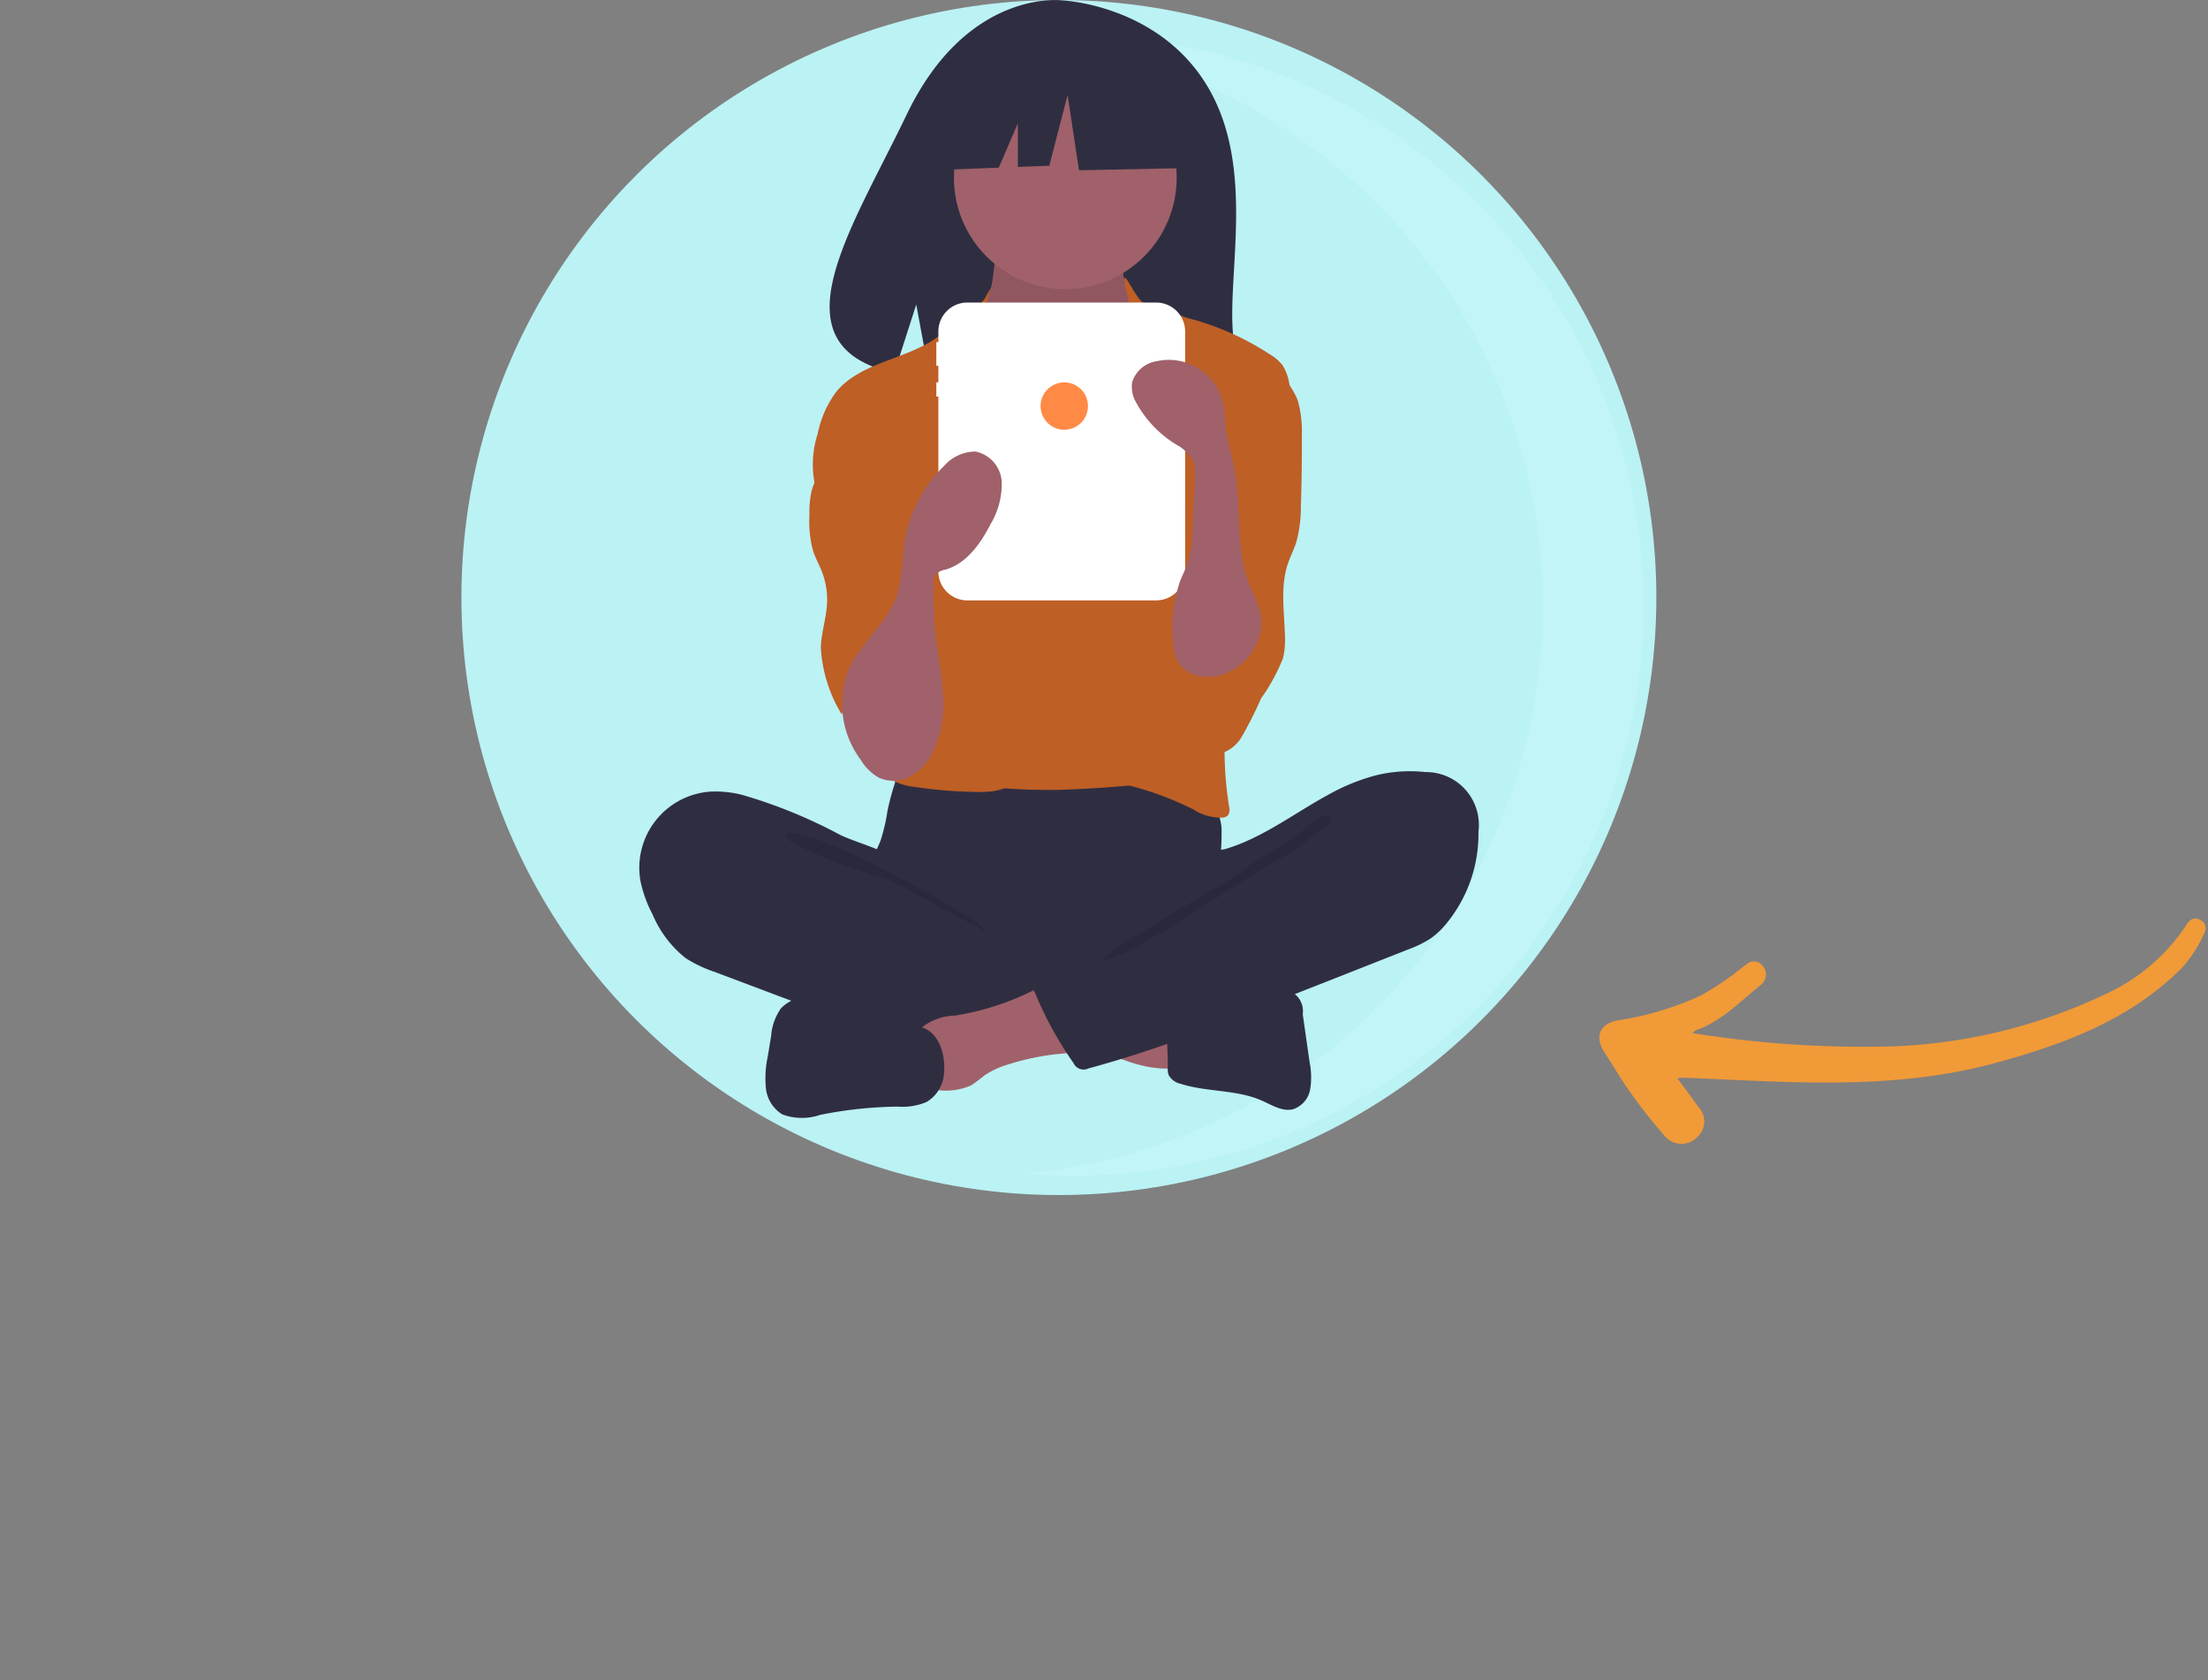 <svg id="Aucun" xmlns="http://www.w3.org/2000/svg" xmlns:xlink="http://www.w3.org/1999/xlink" width="186.627" height="142" viewBox="0 0 186.627 142">
  <rect x="0" y="0" width="186.627" height="142" fill="#808080" stroke="none"/>
  <defs>
    <clipPath id="clip-path">
      <rect id="Rectangle_1593" data-name="Rectangle 1593" width="45.974" height="31.67" fill="#f19a38"/>
    </clipPath>
  </defs>
  <g id="Composant_82_1" data-name="Composant 82 – 1">
    <circle id="Ellipse_11" data-name="Ellipse 11" cx="50.5" cy="50.5" r="50.5" transform="translate(39)" fill="#bbf2f4"/>
    <path id="Tracé_925" data-name="Tracé 925" d="M859.684,158.818a48.191,48.191,0,0,0-43.929-48c1.4-.123,2.823-.189,4.259-.189a48.188,48.188,0,1,1,0,96.377c-1.433,0-2.851-.067-4.252-.19A48.191,48.191,0,0,0,859.684,158.818Z" transform="translate(-729.283 -107.629)" fill="#cbf8fa" opacity="0.432" style="isolation: isolate"/>
    <g id="Groupe_3522" data-name="Groupe 3522" transform="translate(-5534.439 -1117.855)">
      <path id="Tracé_929" data-name="Tracé 929" d="M811.359,227c-4.143-7-12.34-7.327-12.34-7.327s-7.987-1.021-13.111,9.64c-4.776,9.938-11.367,19.532-1.061,21.859l1.862-5.794,1.153,6.225a40.325,40.325,0,0,0,4.409.075c11.036-.356,21.547.1,21.208-3.856C813.03,242.554,815.345,233.732,811.359,227Z" transform="translate(4825.174 898.212)" fill="#2f2e41"/>
      <path id="Tracé_930" data-name="Tracé 930" d="M790.815,421.67a16.333,16.333,0,0,1-.529,2.275c-.259.729-.659,1.4-.9,2.14-.756,2.348.292,4.965,1.965,6.777a11.059,11.059,0,0,0,5.392,3.2,22,22,0,0,0,4.634.487c4.307.146,8.724.277,12.805-1.107a22.254,22.254,0,0,0,3.72-1.69,2.786,2.786,0,0,0,.965-.76,2.656,2.656,0,0,0,.348-1.559c-.009-1.826-.379-3.642-.291-5.466a21.676,21.676,0,0,0,.145-3.027,5.584,5.584,0,0,0-4.267-4.809,11.591,11.591,0,0,0-3.537,0,90.187,90.187,0,0,1-9.205.412c-3.14-.02-6.261-.5-9.386-.549-.924-.015-.905.27-1.2,1.164a21.791,21.791,0,0,0-.664,2.511Z" transform="translate(4818.618 764.843)" fill="#2f2e41"/>
      <path id="Tracé_931" data-name="Tracé 931" d="M813.753,283.882a5.482,5.482,0,0,1-.789,2.259c-.546.747-1.437,1.174-2.025,1.889a6.176,6.176,0,0,0-.939,3.984,4.908,4.908,0,0,0,2.6,5.359c2.684,1.809,5.584,3.65,8.82,3.71a4.69,4.69,0,0,0,3.661-1.332,5.5,5.5,0,0,0,.886-1.581,21,21,0,0,0,1.486-6.392,7.5,7.5,0,0,0-.283-3.071,28.342,28.342,0,0,0-1.713-3.037,6.761,6.761,0,0,1-.651-4,.432.432,0,0,0-.023-.29.423.423,0,0,0-.348-.141l-6.417-.462a13.966,13.966,0,0,1-1.782-.2c-.346-.07-1.259-.562-1.589-.431C814.038,280.382,813.878,283.226,813.753,283.882Z" transform="translate(4804.592 857.549)" fill="#a0616a"/>
      <path id="Tracé_932" data-name="Tracé 932" d="M813.753,284.493a5.482,5.482,0,0,1-.789,2.259c-.546.747-1.437,1.174-2.025,1.889a6.176,6.176,0,0,0-.939,3.984,4.908,4.908,0,0,0,2.6,5.359c2.684,1.809,5.584,3.65,8.82,3.71a4.69,4.69,0,0,0,3.661-1.332,5.5,5.5,0,0,0,.886-1.581,21,21,0,0,0,1.486-6.392,7.506,7.506,0,0,0-.283-3.071,28.342,28.342,0,0,0-1.713-3.037,6.762,6.762,0,0,1-.651-4,.432.432,0,0,0-.023-.29.423.423,0,0,0-.348-.141l-6.417-.462a13.96,13.96,0,0,1-1.782-.2c-.346-.07-1.259-.562-1.589-.431C814.038,280.994,813.878,283.838,813.753,284.493Z" transform="translate(4804.592 857.137)" opacity="0.1"/>
      <circle id="Ellipse_255" data-name="Ellipse 255" cx="9.414" cy="9.414" r="9.414" transform="translate(5615.068 1123.463)" fill="#a0616a"/>
      <path id="Tracé_933" data-name="Tracé 933" d="M818.5,316.958a5.773,5.773,0,0,0,1.654,1.321,5.2,5.2,0,0,0,2.066.393,6.228,6.228,0,0,0,4.717-1.483c1.522-1.573,1.472-4.109,2.664-5.944a1.325,1.325,0,0,1,.384-.42,1.246,1.246,0,0,1,.654-.15c1.506-.014,2.819.963,4,1.894A5.273,5.273,0,0,1,836.055,314a4.863,4.863,0,0,1,.475,1.455,63.922,63.922,0,0,1,.967,8.724c.1,1.614.209,3.23.2,4.847-.026,5.329-1.264,10.569-2.5,15.753a2.462,2.462,0,0,1-.983,1.735,2.426,2.426,0,0,1-.858.209,105.012,105.012,0,0,1-10.615.884q-2.079.032-4.156-.1a2.239,2.239,0,0,1-.7-.122,1.974,1.974,0,0,1-.763-.648c-1.921-2.421-2.035-5.768-2.022-8.858q.045-11.334.81-22.65a2.491,2.491,0,0,0-.4-1.869,23.4,23.4,0,0,0,2.988,3.594Z" transform="translate(4801.161 837.003)" fill="#be5f25"/>
      <path id="Tracé_934" data-name="Tracé 934" d="M789.578,294.951c-.318.576-2.662,2-3.115,2.482-2.528,2.665-7.143,2.565-9.456,5.42a8.9,8.9,0,0,0-1.547,3.521,8.423,8.423,0,0,0,.062,5.383c.709,1.61,2.2,2.723,3.214,4.161a16.026,16.026,0,0,1,2.091,5.367,12.353,12.353,0,0,1,.573,4.216,25.486,25.486,0,0,1-1.4,4.646c-.461,1.554-.541,3.406.525,4.627a5.279,5.279,0,0,0,3.186,1.453,36.6,36.6,0,0,0,4.541.4c1.342.059,2.822.071,3.854-.79a3.874,3.874,0,0,0,1.214-2.84,18.335,18.335,0,0,0-.313-3.16c-.143-1.09-.2-2.189-.244-3.287q-.31-7.39-.085-14.79a12.588,12.588,0,0,0-.15-3.069,16.825,16.825,0,0,0-1.6-3.712,14.045,14.045,0,0,1-1.557-7.42C789.558,294.914,790.709,292.9,789.578,294.951Z" transform="translate(4828.094 848.141)" fill="#be5f25"/>
      <path id="Tracé_935" data-name="Tracé 935" d="M853.073,293.266c.484.5,2.13.662,2.746.982a9.622,9.622,0,0,0,1.805.625,23.433,23.433,0,0,1,6.341,2.91,3.848,3.848,0,0,1,1.06.916,4.2,4.2,0,0,1,.587,1.657,14.1,14.1,0,0,1-.5,9.256l-1.8,5.77a61.892,61.892,0,0,0-3.082,13.154,30.942,30.942,0,0,0,.278,7.471.886.886,0,0,1-.091.724.713.713,0,0,1-.442.2,4.336,4.336,0,0,1-2.5-.7,27.723,27.723,0,0,0-7.642-2.5,17.766,17.766,0,0,0,2.374-4.893,29.614,29.614,0,0,0,.717-3.365l.84-4.856a47.714,47.714,0,0,0,.72-5.37,6.721,6.721,0,0,0-.117-2.023,9.819,9.819,0,0,0-.767-1.824,15.587,15.587,0,0,1-1.489-9.31,13.6,13.6,0,0,0,.508-4.14,29.161,29.161,0,0,0-.334-3.682C850.87,288.859,852.162,292.329,853.073,293.266Z" transform="translate(4777.818 850.026)" fill="#be5f25"/>
      <path id="Tracé_936" data-name="Tracé 936" d="M776.357,326.8c-.631,1.309-1.686,2.424-2.044,3.832a8.363,8.363,0,0,0-.178,2,9.511,9.511,0,0,0,.3,3.012c.2.621.526,1.194.761,1.8a6.535,6.535,0,0,1,.428,2.67c-.063,1.261-.492,2.485-.525,3.747a12.127,12.127,0,0,0,1.761,5.623,4.133,4.133,0,0,1,6.008-1.967,1.232,1.232,0,0,0,.271-.9q.1-3.454.192-6.908a41.3,41.3,0,0,0-.63-10.638,10.035,10.035,0,0,0-2-4.339c-.556-.639-2.442-2.323-3.354-1.607-.41.322-.314,1.2-.379,1.643A6.971,6.971,0,0,1,776.357,326.8Z" transform="translate(4828.72 828.742)" fill="#be5f25"/>
      <path id="Tracé_937" data-name="Tracé 937" d="M877.731,316.3a9.634,9.634,0,0,1,.322,2.9q.018,2.986-.079,5.971a11.133,11.133,0,0,1-.388,3.023c-.2.641-.518,1.241-.728,1.88-.631,1.913-.286,3.989-.232,6a6.822,6.822,0,0,1-.165,1.942,15.989,15.989,0,0,1-1.851,3.389,33.314,33.314,0,0,1-1.658,3.281,3.129,3.129,0,0,1-3.121,1.489,3.446,3.446,0,0,1-1.982-1.848,9.062,9.062,0,0,1-.937-5.878c.444-2.444,1.88-4.613,2.4-7.042.711-3.337-.37-6.78-.337-10.191a4.927,4.927,0,0,1,.215-1.58,6.612,6.612,0,0,1,1.394-2.026,25.606,25.606,0,0,0,1.873-2.458c.386-.575.91-2.055,1.594-2.178C875.574,312.694,877.352,315.117,877.731,316.3Z" transform="translate(4766.42 835.475)" fill="#be5f25"/>
      <path id="Tracé_938" data-name="Tracé 938" d="M738.955,424.114a9.292,9.292,0,0,0-2.585-.275,6.451,6.451,0,0,0-5.989,7.6,10.83,10.83,0,0,0,1.024,2.8,9.351,9.351,0,0,0,2.776,3.67,10.813,10.813,0,0,0,2.451,1.166l6.683,2.518c.983.37,1.967.741,2.96,1.084a57.889,57.889,0,0,0,15.458,3.073,16.739,16.739,0,0,0,4.8-.243,1.563,1.563,0,0,0,.983-.531,1.684,1.684,0,0,0,.22-.725l.411-2.879a2.412,2.412,0,0,0-.035-1.214A2.325,2.325,0,0,0,767,439.116c-4.394-2.524-9.524-3.916-13.223-7.38-.871-.815-1.6-2.108-2.657-2.662-1.2-.628-2.612-.987-3.852-1.565A42.647,42.647,0,0,0,738.955,424.114Z" transform="translate(4858.199 760.915)" fill="#2f2e41"/>
      <path id="Tracé_939" data-name="Tracé 939" d="M770.995,435.18c2.362.74,12.336,5.869,14.046,7.659-.229.083-8-4.275-8.237-4.345a46.975,46.975,0,0,1-6.267-2.208c-.405-.187-2.632-1.068-2.531-1.579C768.119,434.13,770.575,435.048,770.995,435.18Z" transform="translate(4832.831 753.731)" opacity="0.1"/>
      <path id="Tracé_940" data-name="Tracé 940" d="M847.216,482.762a.555.555,0,0,0,.375-.11.578.578,0,0,0,.117-.431L847.7,478.3a12.057,12.057,0,0,0-3.628-.875l-5.778-.772c.133.018-.9,2.489-.745,2.819.28.581,2.42,1.1,3.024,1.371C842.669,481.8,844.851,482.844,847.216,482.762Z" transform="translate(4786.082 725.401)" fill="#a0616a"/>
      <path id="Tracé_941" data-name="Tracé 941" d="M804.451,475.856a4.682,4.682,0,0,0-3.015,1.177c-.9,1.077-.514,2.682-.087,4.017a1.3,1.3,0,0,0,1.519,1.087,5.25,5.25,0,0,0,2.923-.376,12.806,12.806,0,0,0,1.136-.844,7.28,7.28,0,0,1,2.088-.955,21.11,21.11,0,0,1,4.191-.864,6.515,6.515,0,0,0,1.651-.291,1.829,1.829,0,0,0,1.163-1.129,2.689,2.689,0,0,0-.61-2.065,8.235,8.235,0,0,0-1.757-2.172c-1.077-.836-1.609-.194-2.694.341a22.853,22.853,0,0,1-6.506,2.074Z" transform="translate(4810.717 727.83)" fill="#a0616a"/>
      <path id="Tracé_942" data-name="Tracé 942" d="M776,479.405l-6.927-2.047a9.17,9.17,0,0,0-2.578-.5,3.1,3.1,0,0,0-2.367.957,4.611,4.611,0,0,0-.825,2.309l-.286,1.748a8.781,8.781,0,0,0-.16,2.685,2.969,2.969,0,0,0,1.376,2.212,4.74,4.74,0,0,0,3.2.049,34.877,34.877,0,0,1,6.565-.7,5.269,5.269,0,0,0,2.432-.388,3.036,3.036,0,0,0,1.482-2.419C778.049,481.815,777.551,479.864,776,479.405Z" transform="translate(4836.318 725.264)" fill="#2f2e41"/>
      <path id="Tracé_943" data-name="Tracé 943" d="M869.384,476.322a16.821,16.821,0,0,0,2.551-.969,11.347,11.347,0,0,1,3.807-.419,1.843,1.843,0,0,1,2.171,2.075l.58,4.056a6.363,6.363,0,0,1,.047,2.3,2.162,2.162,0,0,1-1.428,1.67c-.906.235-1.794-.343-2.649-.723-2.138-.95-4.623-.707-6.852-1.417a1.536,1.536,0,0,1-1.025-.733,1.669,1.669,0,0,1-.08-.7c.038-1.3-.237-3.084.156-4.33C867.014,476.007,868.381,476.322,869.384,476.322Z" transform="translate(4766.637 726.563)" fill="#2f2e41"/>
      <path id="Tracé_944" data-name="Tracé 944" d="M860.895,418.965a12.03,12.03,0,0,1,4.238-.29,4.467,4.467,0,0,1,4.484,5.041,11.927,11.927,0,0,1-2.592,7.617,6.912,6.912,0,0,1-1.482,1.427,9.753,9.753,0,0,1-1.928.929l-14.967,5.9a96.7,96.7,0,0,1-12,4.135.935.935,0,0,1-1.258-.456,31.013,31.013,0,0,1-3.281-6,.4.4,0,0,1,.179-.638l10.587-6.083a10.7,10.7,0,0,0,2.155-1.485,5.35,5.35,0,0,0,1.106-1.54c.219-.458.24-1.54.52-1.879s1.213-.358,1.647-.489a14.937,14.937,0,0,0,1.793-.678c2.368-1.059,4.477-2.6,6.747-3.839A17.311,17.311,0,0,1,860.895,418.965Z" transform="translate(4789.785 764.432)" fill="#2f2e41"/>
      <path id="Tracé_945" data-name="Tracé 945" d="M866.961,431.193c-1.819,1.366-4.174,2.622-5.976,4.024-.615.479-10.871,6.244-11.016,7.01,1.682.283,12.395-7.211,13.927-7.959a24.754,24.754,0,0,0,4.238-2.849c.343-.267,1.8-1.069.812-1.367C868.391,429.884,867.371,430.92,866.961,431.193Z" transform="translate(4777.718 756.746)" opacity="0.1"/>
      <path id="Tracé_946" data-name="Tracé 946" d="M825.492,297.693H809.526a2.446,2.446,0,0,0-2.446,2.446v.9h-.173v2h.173v1.4h-.173v1.2h.173v14.779a2.446,2.446,0,0,0,2.446,2.446h15.966a2.446,2.446,0,0,0,2.446-2.446V300.138A2.446,2.446,0,0,0,825.492,297.693Z" transform="translate(4806.672 845.732)" fill="#fff"/>
      <path id="Tracé_947" data-name="Tracé 947" d="M669.026,138.195l-8.1-4.242-11.183,1.735-2.314,10.219,5.759-.222,1.609-3.754v3.692l2.657-.1L659,139.544l.964,6.363,9.448-.193Z" transform="translate(4965.675 986.338)" fill="#2f2e41"/>
      <path id="Tracé_948" data-name="Tracé 948" d="M784.125,362.182a4.208,4.208,0,0,0,1.512,1.5,2.956,2.956,0,0,0,2.6-.07,4.575,4.575,0,0,0,1.875-1.88,9.357,9.357,0,0,0,.952-5.2c-.11-1.783-.49-3.538-.659-5.316-.122-1.292-.132-2.593-.142-3.891a1.294,1.294,0,0,1,.164-.787,1.545,1.545,0,0,1,.868-.434c1.776-.528,2.955-2.193,3.8-3.841a6.658,6.658,0,0,0,.946-3.537,2.777,2.777,0,0,0-2.226-2.6,3.568,3.568,0,0,0-2.684,1.251,11.508,11.508,0,0,0-3.37,6.734,26.091,26.091,0,0,1-.456,3.757c-.728,2.6-3,4.19-4.14,6.527A7.873,7.873,0,0,0,784.125,362.182Z" transform="translate(4823.07 819.891)" fill="#a0616a"/>
      <path id="Tracé_949" data-name="Tracé 949" d="M867.957,336.36a4.909,4.909,0,0,1-2.753,2.645,3.8,3.8,0,0,1-2.393.147,2.654,2.654,0,0,1-1.753-1.568,4.224,4.224,0,0,1-.2-1.178,12.137,12.137,0,0,1,.566-5.193c.245-.631.576-1.229.77-1.878a9.42,9.42,0,0,0,.29-2.292l.209-4.779a3.109,3.109,0,0,0-.071-1.036,3.275,3.275,0,0,0-1.448-1.553,9.517,9.517,0,0,1-3.542-3.759,2.635,2.635,0,0,1-.245-1.557,2.588,2.588,0,0,1,2.1-1.77,4.7,4.7,0,0,1,5.632,3.786c.094.539.092,1.09.147,1.635.116,1.155.483,2.269.713,3.408.565,2.8.272,5.7.831,8.506C867.281,332.266,869.044,333.8,867.957,336.36Z" transform="translate(4772.746 835.789)" fill="#a0616a"/>
      <circle id="Ellipse_256" data-name="Ellipse 256" cx="2.003" cy="2.003" r="2.003" transform="translate(5622.392 1150.171)" fill="#ff8a45"/>
    </g>
  </g>
  <g id="Groupe_3647" data-name="Groupe 3647" transform="translate(142.903 63.734) rotate(18)">
    <g id="Groupe_3591" data-name="Groupe 3591" transform="translate(0 0)" clip-path="url(#clip-path)">
      <path id="Tracé_1375" data-name="Tracé 1375" d="M7.369,26.39c.334-.119.531-.2.735-.26,2.535-.707,5.077-1.387,7.6-2.119,5.909-1.712,11.668-3.74,16.877-7.157,5.029-3.3,9.636-6.942,12.458-12.441A10.7,10.7,0,0,0,45.961.943a.762.762,0,0,0-.726-.931c-.513-.075-.774.216-.9.676a16.274,16.274,0,0,1-4.155,7.224A45.727,45.727,0,0,1,23.861,18.219,89.9,89.9,0,0,1,9.079,22.1c-.51.106-1.027.178-1.646.284.108-.191.128-.269.178-.307,1.869-1.413,2.831-3.513,4.078-5.395a1.1,1.1,0,0,0-.328-1.507A.914.914,0,0,0,10,15.406c-.346.447-.622.949-.969,1.394A22.1,22.1,0,0,1,7.073,19.18a26.232,26.232,0,0,1-6.008,4.145C-.272,24.039-.35,25.263.83,26.2c1.021.814,1.984,1.705,3.037,2.475a43.05,43.05,0,0,0,4.092,2.742,1.854,1.854,0,0,0,2.587-.834,1.763,1.763,0,0,0-.706-2.418c-.778-.582-1.577-1.137-2.471-1.778" transform="translate(0 0)" fill="#f19a38"/>
    </g>
  </g>
</svg>
